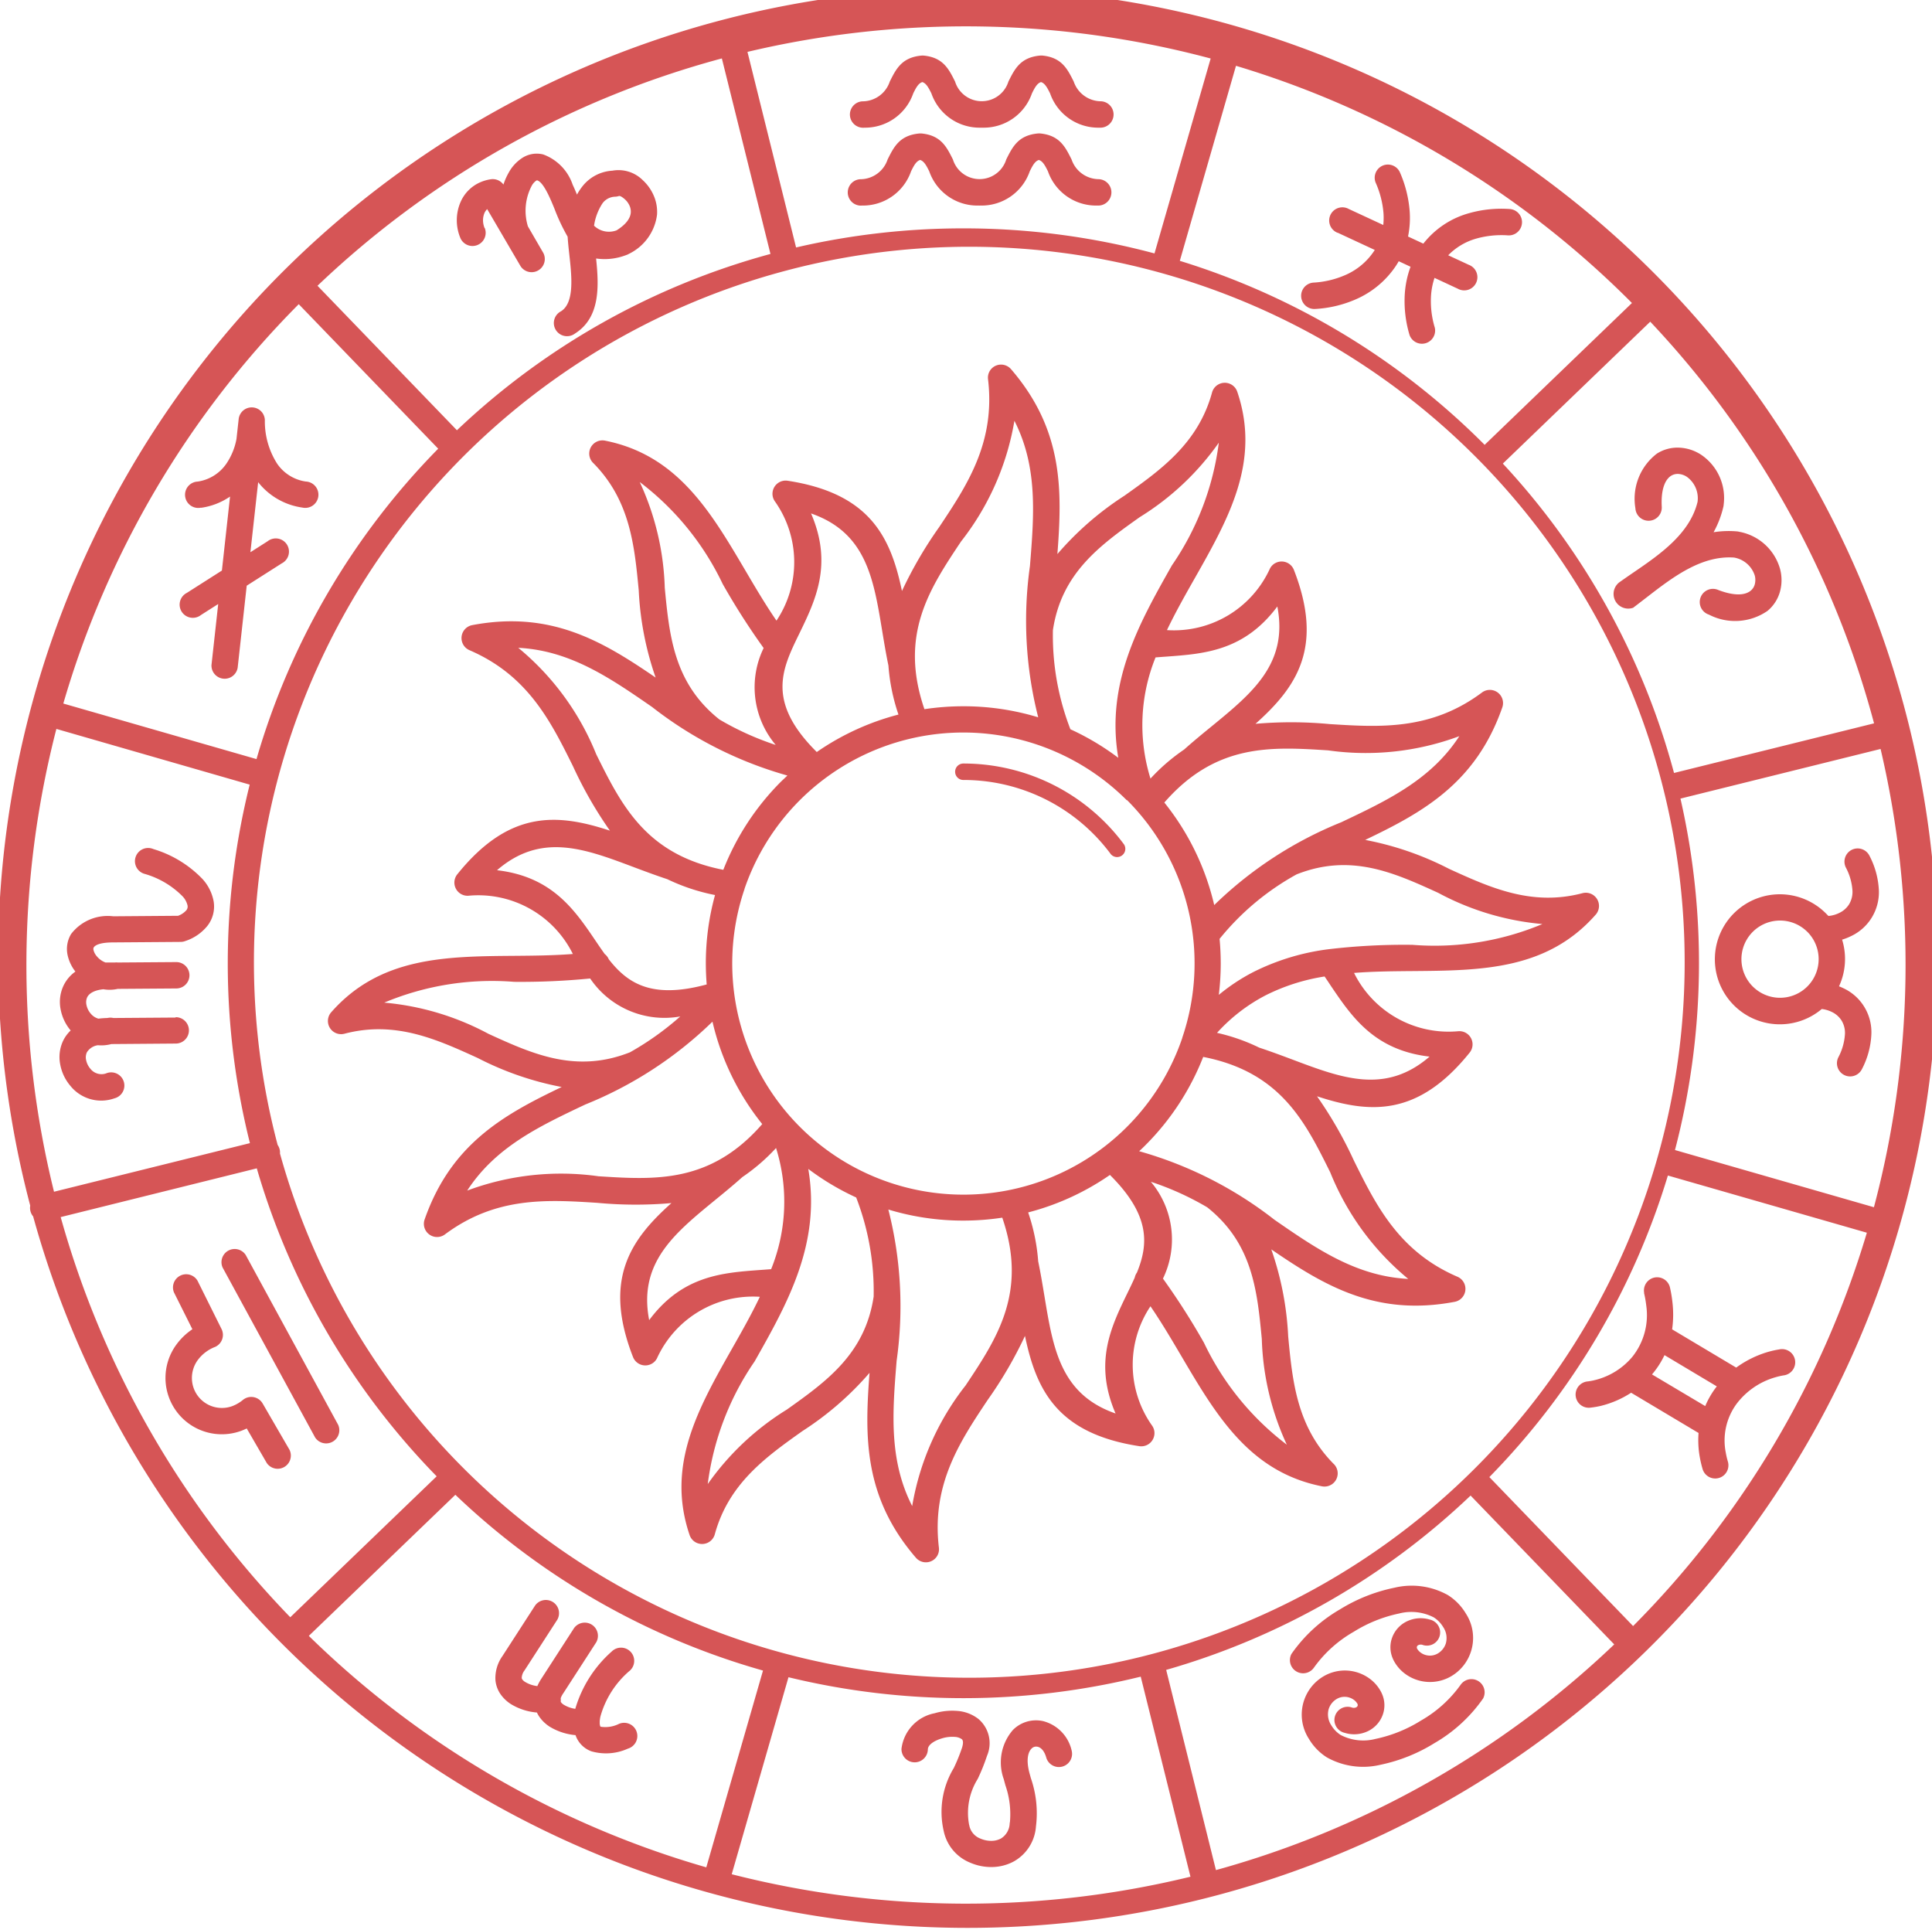 <svg xmlns="http://www.w3.org/2000/svg" width="73.259" height="73.172" viewBox="0 0 73.259 73.172">
  <g id="Group_225" data-name="Group 225" transform="translate(-8 246)">
    <path id="Path_8" data-name="Path 8" d="M39.334,11.463a27.963,27.963,0,0,1,7.248.95l2.13-7.39a35.932,35.932,0,0,0-17.564-.251l1.843,7.415a28.015,28.015,0,0,1,6.345-.724Zm0,20.913a.312.312,0,1,1,0-.624,7.578,7.578,0,0,1,6.092,3.066.312.312,0,0,1-.5.371,6.944,6.944,0,0,0-5.591-2.813ZM9.469,41.369a.5.5,0,1,1,0,1l-2.44.019a1.488,1.488,0,0,1-.513.044A.586.586,0,0,0,6.1,42.7a.459.459,0,0,0-.03.292.724.724,0,0,0,.163.333.534.534,0,0,0,.59.177.5.5,0,1,1,.32.944,1.5,1.5,0,0,1-1.672-.477,1.737,1.737,0,0,1-.381-.8A1.445,1.445,0,0,1,5.2,42.26a1.343,1.343,0,0,1,.285-.387l0,0a1.737,1.737,0,0,1-.381-.8,1.445,1.445,0,0,1,.116-.913,1.388,1.388,0,0,1,.444-.52,1.549,1.549,0,0,1-.29-.6,1.1,1.1,0,0,1,.126-.823,1.746,1.746,0,0,1,1.6-.673l2.456-.019a.757.757,0,0,0,.32-.216.221.221,0,0,0,.041-.172.749.749,0,0,0-.19-.351A3.3,3.3,0,0,0,8.3,35.939a.5.5,0,1,1,.32-.944,4.277,4.277,0,0,1,1.862,1.134,1.718,1.718,0,0,1,.425.854,1.188,1.188,0,0,1-.233.918,1.789,1.789,0,0,1-.855.585.486.486,0,0,1-.166.029l-2.547.019c-.461,0-.683.085-.749.194a.144.144,0,0,0-.005.1.566.566,0,0,0,.13.239.782.782,0,0,0,.323.229c.044,0,.09,0,.135,0h.219a.507.507,0,0,1,.115,0l2.215-.016a.5.5,0,1,1,0,1l-2.22.016a1.4,1.4,0,0,1-.543.014c-.349.036-.539.156-.613.3a.459.459,0,0,0-.03.292.725.725,0,0,0,.163.333.578.578,0,0,0,.291.19,3.222,3.222,0,0,1,.341-.025.5.5,0,0,1,.226,0l2.362-.017ZM9.4,51.8a.5.5,0,0,1,.894-.441l.913,1.835a.5.5,0,0,1-.226.667.318.318,0,0,1-.048.02,1.485,1.485,0,0,0-.631.49,1.151,1.151,0,0,0-.22.678,1.135,1.135,0,0,0,1.137,1.135,1.12,1.12,0,0,0,.4-.072,1.441,1.441,0,0,0,.4-.235.5.5,0,0,1,.7.072.755.755,0,0,1,.045.065h0l1.019,1.757a.5.5,0,0,1-.863.5l-.759-1.309c-.063.03-.126.057-.19.082a2.136,2.136,0,0,1-2.891-2,2.139,2.139,0,0,1,.411-1.259A2.423,2.423,0,0,1,10.1,53.2L9.4,51.8Zm1.846-.94a.5.5,0,0,1,.875-.477l3.508,6.443a.5.5,0,0,1-.875.477Zm12.821,16.33c0,.005,0,.01,0,.015a.586.586,0,0,1,0,.115.142.142,0,0,0,.013.024.373.373,0,0,0,.108.095,1.147,1.147,0,0,0,.431.152A4.643,4.643,0,0,1,26,65.418a.5.5,0,1,1,.653.754,3.513,3.513,0,0,0-1.078,1.7,1.15,1.15,0,0,0-.03.207.4.4,0,0,1,0,.055.432.432,0,0,0,.015.1c.006.02.014.032.023.036a1.163,1.163,0,0,0,.693-.109.5.5,0,1,1,.336.94,2.011,2.011,0,0,1-1.384.1.993.993,0,0,1-.6-.613,2.262,2.262,0,0,1-.975-.317,1.4,1.4,0,0,1-.389-.368,1.18,1.18,0,0,1-.1-.172,2.24,2.24,0,0,1-.984-.318,1.4,1.4,0,0,1-.389-.368,1.11,1.11,0,0,1-.2-.55,1.438,1.438,0,0,1,.263-.9l1.243-1.923a.5.5,0,0,1,.84.54l-1.243,1.923a.5.5,0,0,0-.106.282.118.118,0,0,0,.023.061.373.373,0,0,0,.108.095,1.146,1.146,0,0,0,.461.156,1.926,1.926,0,0,1,.149-.275l1.243-1.923a.5.5,0,0,1,.84.54L24.165,67a.787.787,0,0,0-.1.191Zm13.921,1.941a.5.5,0,0,1-1-.024,1.565,1.565,0,0,1,1.259-1.349,2.347,2.347,0,0,1,.843-.089,1.474,1.474,0,0,1,.818.308,1.206,1.206,0,0,1,.324,1.393,7.473,7.473,0,0,1-.353.878,2.433,2.433,0,0,0-.328,1.732.5.5,0,0,1,.014.059h0a.669.669,0,0,0,.418.472,1.011,1.011,0,0,0,.414.085.76.76,0,0,0,.365-.09.7.7,0,0,0,.329-.568.441.441,0,0,1,.01-.059,3.341,3.341,0,0,0-.176-1.4c0-.014-.009-.031-.058-.22a1.873,1.873,0,0,1,.345-1.865,1.232,1.232,0,0,1,1.155-.335A1.492,1.492,0,0,1,43.447,69.2a.5.5,0,0,1-.965.255c-.068-.257-.2-.4-.333-.426a.24.24,0,0,0-.229.069c-.141.141-.205.44-.084.909.011.044.023.082.058.212a4.051,4.051,0,0,1,.193,1.832,1.652,1.652,0,0,1-.835,1.323,1.779,1.779,0,0,1-.839.215,2,2,0,0,1-.824-.167,1.656,1.656,0,0,1-1-1.2,3.212,3.212,0,0,1,.383-2.388,6.919,6.919,0,0,0,.31-.762c.058-.185.045-.288-.008-.331a.5.5,0,0,0-.266-.086,1.31,1.31,0,0,0-.479.054c-.288.084-.535.239-.54.416Zm15.8-.631a.5.5,0,1,1,.285-.957.2.2,0,0,0,.08.01.2.2,0,0,0,.068-.015l.012-.006a.1.1,0,0,0,.05-.052.084.084,0,0,0,0-.06l0-.01a.49.49,0,0,0-.123-.146.582.582,0,0,0-.188-.1.59.59,0,0,0-.49.059.675.675,0,0,0-.179.159.685.685,0,0,0-.115.215.748.748,0,0,0,.1.621,1.1,1.1,0,0,0,.359.368,1.859,1.859,0,0,0,1.318.145,5.285,5.285,0,0,0,1.716-.692,4.734,4.734,0,0,0,1.517-1.371.5.5,0,0,1,.844.531,5.757,5.757,0,0,1-1.844,1.692,6.322,6.322,0,0,1-2.048.821,2.815,2.815,0,0,1-2.033-.281,2.094,2.094,0,0,1-.679-.7,1.692,1.692,0,0,1,.09-1.968,1.676,1.676,0,0,1,.445-.393,1.589,1.589,0,0,1,1.823.12,1.473,1.473,0,0,1,.373.451.873.873,0,0,1,.04.084,1.064,1.064,0,0,1,.028.791,1.1,1.1,0,0,1-.519.6q-.039.021-.086.041a1.2,1.2,0,0,1-.828.047Zm3.242-4.291a.5.5,0,1,1-.285.957.2.2,0,0,0-.08-.01.2.2,0,0,0-.068.015l-.013.006a.1.1,0,0,0-.05.052.084.084,0,0,0,0,.06l0,.01a.49.49,0,0,0,.123.146.582.582,0,0,0,.188.1.59.59,0,0,0,.49-.059.675.675,0,0,0,.179-.159.685.685,0,0,0,.115-.215.748.748,0,0,0-.1-.621,1.1,1.1,0,0,0-.359-.368,1.859,1.859,0,0,0-1.318-.145,5.285,5.285,0,0,0-1.716.692,4.734,4.734,0,0,0-1.517,1.371.5.5,0,0,1-.844-.531,5.757,5.757,0,0,1,1.844-1.692A6.322,6.322,0,0,1,55.678,63a2.815,2.815,0,0,1,2.033.281,2.094,2.094,0,0,1,.679.7,1.692,1.692,0,0,1-.09,1.968,1.676,1.676,0,0,1-.445.393,1.589,1.589,0,0,1-1.823-.12,1.473,1.473,0,0,1-.373-.451.872.872,0,0,1-.04-.084,1.064,1.064,0,0,1-.028-.791,1.1,1.1,0,0,1,.519-.6q.039-.021.086-.041a1.2,1.2,0,0,1,.828-.047ZM65.15,51.823a.5.5,0,0,1,.973-.227,4.891,4.891,0,0,1,.1.595,4,4,0,0,1-.013,1.013l2.43,1.45a3.913,3.913,0,0,1,1.183-.588,3.594,3.594,0,0,1,.441-.1.5.5,0,1,1,.168.984,2.763,2.763,0,0,0-.324.076,2.811,2.811,0,0,0-1.461,1.012,2.348,2.348,0,0,0-.405,1.827,3.024,3.024,0,0,0,.086.366.5.5,0,0,1-.958.285,4.209,4.209,0,0,1-.114-.483,3.6,3.6,0,0,1-.044-.9l-2.557-1.526a3.726,3.726,0,0,1-1.155.5h0a3.433,3.433,0,0,1-.4.067A.5.5,0,1,1,63,55.179a2.075,2.075,0,0,0,.27-.049h0a2.682,2.682,0,0,0,1.429-.882,2.536,2.536,0,0,0,.529-1.953,3.911,3.911,0,0,0-.084-.473Zm.768,2.364a3.375,3.375,0,0,1-.444.694l-.027.032,2.018,1.2a3.31,3.31,0,0,1,.381-.671c.019-.025.038-.051.058-.076l-1.984-1.185ZM72.541,40.2c.055.021.11.045.164.071a1.838,1.838,0,0,1,1.059,1.762,3.148,3.148,0,0,1-.354,1.3.5.5,0,0,1-.9-.437,2.17,2.17,0,0,0,.253-.882.9.9,0,0,0-.138-.533.892.892,0,0,0-.363-.312,1.165,1.165,0,0,0-.378-.11,2.465,2.465,0,1,1,.154-3.628c.033.032.064.066.1.1a1.127,1.127,0,0,0,.409-.114.892.892,0,0,0,.363-.312.914.914,0,0,0,.138-.533,2.175,2.175,0,0,0-.253-.882.5.5,0,0,1,.9-.437,3.138,3.138,0,0,1,.354,1.3A1.838,1.838,0,0,1,72.985,38.3a2.125,2.125,0,0,1-.33.129,2.471,2.471,0,0,1-.114,1.764Zm-1.205-2.067a1.464,1.464,0,1,0,.43,1.037A1.466,1.466,0,0,0,71.336,38.132ZM64.742,25.843a.556.556,0,0,1-.539-.958c.18-.127.341-.239.506-.352,1.027-.7,2.17-1.485,2.465-2.7a1,1,0,0,0-.409-.953.656.656,0,0,0-.32-.107.476.476,0,0,0-.274.07c-.229.146-.39.516-.354,1.179a.5.5,0,0,1-1,.051,2.154,2.154,0,0,1,.815-2.07,1.454,1.454,0,0,1,.848-.226,1.644,1.644,0,0,1,.817.26,1.976,1.976,0,0,1,.867,1.9.42.42,0,0,1-.013.087,3.7,3.7,0,0,1-.369.959,3.635,3.635,0,0,1,.884-.032.551.551,0,0,1,.093.016,1.978,1.978,0,0,1,1.543,1.406,1.644,1.644,0,0,1,0,.853,1.452,1.452,0,0,1-.475.739,2.159,2.159,0,0,1-2.223.141.5.5,0,1,1,.356-.933c.62.237,1.023.2,1.232.024a.466.466,0,0,0,.151-.236.661.661,0,0,0,0-.338,1,1,0,0,0-.782-.679c-1.249-.09-2.345.757-3.327,1.517-.19.146-.376.291-.489.375ZM53.53,11.633a.5.5,0,1,1,.419-.905l1.308.607a2.665,2.665,0,0,0,.009-.437,3.52,3.52,0,0,0-.3-1.173.5.5,0,0,1,.918-.395,4.536,4.536,0,0,1,.376,1.509,3.517,3.517,0,0,1-.064.933l.58.27A3.327,3.327,0,0,1,58.5,10.89a4.5,4.5,0,0,1,1.544-.161.5.5,0,1,1-.054,1,3.536,3.536,0,0,0-1.208.122,2.391,2.391,0,0,0-1.063.632l.783.363a.5.5,0,1,1-.419.905L57.2,13.34a2.681,2.681,0,0,0-.134.709,3.455,3.455,0,0,0,.146,1.182.5.5,0,0,1-.957.281,4.482,4.482,0,0,1-.185-1.517,3.682,3.682,0,0,1,.221-1.077l-.448-.209c-.031.056-.065.111-.1.165a3.506,3.506,0,0,1-1.576,1.3,4.455,4.455,0,0,1-1.494.345.5.5,0,1,1-.059-1,3.48,3.48,0,0,0,1.158-.267,2.506,2.506,0,0,0,1.134-.927c.01-.015.019-.029.028-.044l-1.408-.654ZM10.433,22.05a.5.5,0,1,1-.133-.987,1.6,1.6,0,0,0,1.088-.678,2.461,2.461,0,0,0,.384-.937l.083-.753h0a.483.483,0,0,1,.063-.194l.011-.019a.5.5,0,0,1,.156-.156l.019-.011a.5.5,0,0,1,.493,0l.019.011a.5.5,0,0,1,.156.156l.011.019a.5.5,0,0,1,.065.23,2.98,2.98,0,0,0,.465,1.652,1.591,1.591,0,0,0,1.088.678.5.5,0,1,1-.133.987,2.589,2.589,0,0,1-1.674-.962L12.3,23.741l.653-.416a.5.5,0,1,1,.535.839l-1.328.846-.343,3.109a.5.5,0,0,1-.993-.1l.255-2.314-.653.416a.5.5,0,1,1-.535-.839l1.328-.846.309-2.805a2.577,2.577,0,0,1-1.1.426Zm10.754-10.6a.5.5,0,0,1-.918.395,1.741,1.741,0,0,1,.006-1.394,1.443,1.443,0,0,1,.749-.739,1.572,1.572,0,0,1,.39-.11.5.5,0,0,1,.481.2,2.447,2.447,0,0,1,.205-.462,1.546,1.546,0,0,1,.505-.545,1.008,1.008,0,0,1,.8-.134A1.851,1.851,0,0,1,24.52,9.808c.055.116.109.244.164.375a2.037,2.037,0,0,1,.181-.281,1.559,1.559,0,0,1,1.162-.626,1.3,1.3,0,0,1,1.147.356,1.727,1.727,0,0,1,.409.565,1.552,1.552,0,0,1,.136.746,1.916,1.916,0,0,1-1.072,1.489h0a.5.5,0,0,1-.1.044,2.264,2.264,0,0,1-1.139.129c.11,1.057.161,2.237-.8,2.845a.5.5,0,1,1-.531-.843c.516-.325.408-1.321.315-2.157-.026-.235-.05-.46-.063-.671a7.285,7.285,0,0,1-.5-1.062c-.066-.162-.133-.322-.208-.48-.184-.39-.335-.567-.45-.595a.069.069,0,0,0-.034.012.57.57,0,0,0-.173.2,2.03,2.03,0,0,0-.141,1.534L23.41,12.4a.5.5,0,0,1-.864.5l-1.268-2.167a.508.508,0,0,0-.1.14.73.73,0,0,0-.048.4.812.812,0,0,0,.051.181Zm4.143-.089a.813.813,0,0,0,.854.177c.374-.232.524-.468.539-.673a.543.543,0,0,0-.05-.269.716.716,0,0,0-.17-.232c-.1-.089-.189-.142-.231-.127a.5.5,0,0,1-.133.025h0a.616.616,0,0,0-.483.244,2.083,2.083,0,0,0-.315.792C25.336,11.322,25.333,11.343,25.329,11.366ZM35.563,7.647a.5.5,0,1,1-.059-1,1.094,1.094,0,0,0,1.04-.749c.239-.48.455-.912,1.189-.984a.576.576,0,0,1,.114,0c.722.077.935.507,1.173.983a1.059,1.059,0,0,0,2.023,0c.239-.48.455-.912,1.189-.984a.576.576,0,0,1,.114,0c.722.077.935.507,1.173.983a1.1,1.1,0,0,0,1.04.749.5.5,0,1,1-.059,1,1.933,1.933,0,0,1-1.877-1.3c-.1-.2-.191-.382-.344-.428-.153.046-.244.227-.344.428a1.933,1.933,0,0,1-1.866,1.3.649.649,0,0,1-.07,0,1.933,1.933,0,0,1-1.877-1.3c-.1-.2-.191-.382-.344-.428-.153.046-.244.227-.344.428a1.933,1.933,0,0,1-1.877,1.3ZM35.481,10.6a.5.5,0,1,1-.059-1,1.094,1.094,0,0,0,1.04-.749c.239-.48.455-.912,1.189-.984a.577.577,0,0,1,.114,0c.722.077.935.507,1.173.983a1.059,1.059,0,0,0,2.023,0c.239-.48.455-.912,1.189-.984a.577.577,0,0,1,.114,0c.722.077.935.507,1.173.983a1.1,1.1,0,0,0,1.04.749.5.5,0,1,1-.059,1,1.933,1.933,0,0,1-1.877-1.3c-.1-.2-.191-.382-.344-.428-.153.046-.244.227-.344.428a1.933,1.933,0,0,1-1.866,1.3.649.649,0,0,1-.07,0,1.933,1.933,0,0,1-1.877-1.3c-.1-.2-.191-.382-.344-.428-.153.046-.244.227-.344.428a1.933,1.933,0,0,1-1.877,1.3Zm29.9,4.4-5.59,5.381a27.792,27.792,0,0,1,6.491,11.729l7.585-1.881a35.505,35.505,0,0,0-8.488-15.229ZM59.1,19.671l5.586-5.378-.063-.064A35.613,35.613,0,0,0,49.672,5.3l-2.13,7.394a27.881,27.881,0,0,1,11.517,6.934ZM74.114,31.2l-7.588,1.882a28.035,28.035,0,0,1-.208,13.324l7.544,2.168A35.811,35.811,0,0,0,74.114,31.2ZM73.593,49.54l-7.544-2.168a27.837,27.837,0,0,1-6.77,11.434l.023.022,5.428,5.625a35.562,35.562,0,0,0,8.864-14.913ZM64.017,65.151l-5.436-5.632-.012-.014a27.849,27.849,0,0,1-11.544,6.61l1.887,7.59a35.577,35.577,0,0,0,15.1-8.554ZM47.946,73.956l-1.886-7.585a28.132,28.132,0,0,1-13.357.022l-2.152,7.469a35.946,35.946,0,0,0,17.394.094ZM29.587,73.6l2.15-7.46a27.866,27.866,0,0,1-11.665-6.664l-5.557,5.349A35.61,35.61,0,0,0,29.586,73.6ZM13.812,64.119l5.551-5.343A27.824,27.824,0,0,1,12.542,47.1L5.106,48.948A35.541,35.541,0,0,0,13.813,64.12Zm-9.753-15.2a.48.48,0,0,1-.1-.2.5.5,0,0,1-.008-.206,36.766,36.766,0,1,1,.108.4Zm.793-.932,7.43-1.843a28.046,28.046,0,0,1-.009-13.592L4.943,30.44a35.816,35.816,0,0,0-.091,17.542Zm8.481-1.774a.5.5,0,0,1,.075.166.489.489,0,0,1,.013.159,27.126,27.126,0,1,0-.088-.325ZM5.206,29.478l7.325,2.106a27.835,27.835,0,0,1,6.89-11.768l-5.288-5.479A35.543,35.543,0,0,0,5.206,29.478Zm9.638-15.839,5.287,5.478a27.84,27.84,0,0,1,11.889-6.684L30.177,5.02A35.608,35.608,0,0,0,14.844,13.639ZM49.024,40.52a7.294,7.294,0,0,1,1.318-.869,8.809,8.809,0,0,1,2.835-.858,24.382,24.382,0,0,1,3.187-.167,10.576,10.576,0,0,0,4.927-.788,10.242,10.242,0,0,1-3.953-1.184c-1.669-.762-3.315-1.511-5.366-.7A9.876,9.876,0,0,0,49.05,38.4q.043.457.044.925a9.892,9.892,0,0,1-.073,1.194Zm-.179-3.4a14.885,14.885,0,0,1,4.817-3.141c1.748-.827,3.406-1.612,4.479-3.264a10.17,10.17,0,0,1-4.978.538c-2.158-.137-4.248-.27-6.208,1.978a9.729,9.729,0,0,1,1.892,3.888ZM46.43,32.323a7.315,7.315,0,0,1,1.274-1.1c.336-.3.7-.6,1.054-.888,1.537-1.26,2.9-2.376,2.482-4.537-1.257,1.687-2.771,1.795-4.2,1.9-.141.01-.281.02-.418.031A6.829,6.829,0,0,0,46.43,32.323Zm.629-5.629a4,4,0,0,0,3.9-2.332h0a.491.491,0,0,1,.264-.236.5.5,0,0,1,.645.285c1.143,2.933.106,4.443-1.457,5.836a15.6,15.6,0,0,1,2.816.01c1.9.12,3.844.244,5.776-1.2h0a.5.5,0,0,1,.769.563c-1,2.866-3,3.978-5.2,5.028a11.7,11.7,0,0,1,3.185,1.1c1.554.708,3.13,1.428,5.059.918h0a.5.5,0,0,1,.5.811c-1.843,2.1-4.333,2.123-6.942,2.144-.738.006-1.484.012-2.225.07A4,4,0,0,0,58.115,41.9a.5.5,0,0,1,.42.809c-1.972,2.454-3.8,2.313-5.79,1.659a15.467,15.467,0,0,1,1.4,2.442c.843,1.7,1.709,3.446,3.926,4.4a.5.5,0,0,1-.1.949c-2.984.568-4.951-.612-6.96-1.987a11.673,11.673,0,0,1,.641,3.306c.161,1.691.326,3.406,1.713,4.816a.5.5,0,0,1-.431.861c-2.745-.543-4.008-2.688-5.332-4.935-.375-.636-.754-1.28-1.173-1.891a3.99,3.99,0,0,0,.06,4.522.493.493,0,0,1,.086.362.5.5,0,0,1-.569.42c-3.115-.478-3.908-2.131-4.335-4.18a15.639,15.639,0,0,1-1.416,2.429c-1.053,1.58-2.133,3.2-1.848,5.6h0a.494.494,0,0,1-.169.435.5.5,0,0,1-.7-.051c-1.987-2.3-1.948-4.589-1.761-7.013a11.724,11.724,0,0,1-2.543,2.206c-1.392.989-2.8,1.993-3.325,3.917h0a.5.5,0,0,1-.954.03c-.9-2.644.326-4.808,1.612-7.078.363-.639.732-1.289,1.05-1.958a4,4,0,0,0-3.9,2.332h0a.491.491,0,0,1-.264.236.5.5,0,0,1-.645-.285c-1.143-2.933-.106-4.443,1.457-5.836a15.6,15.6,0,0,1-2.816-.01c-1.9-.12-3.844-.244-5.776,1.2h0a.5.5,0,0,1-.769-.563c1-2.866,3-3.978,5.2-5.028a11.7,11.7,0,0,1-3.185-1.1c-1.554-.708-3.13-1.428-5.059-.918h0a.5.5,0,0,1-.5-.811c1.843-2.1,4.333-2.123,6.942-2.144.738-.006,1.484-.012,2.225-.07a4,4,0,0,0-3.965-2.208.5.5,0,0,1-.42-.809c1.972-2.454,3.8-2.313,5.79-1.659a15.466,15.466,0,0,1-1.4-2.442c-.843-1.7-1.709-3.446-3.926-4.4a.5.5,0,0,1,.1-.949c2.984-.568,4.951.612,6.96,1.987a11.673,11.673,0,0,1-.641-3.306c-.161-1.691-.326-3.406-1.713-4.816a.5.5,0,0,1,.431-.861c2.745.543,4.008,2.688,5.332,4.935.374.636.754,1.28,1.173,1.89a3.99,3.99,0,0,0-.06-4.522.493.493,0,0,1-.086-.362.5.5,0,0,1,.569-.42c3.115.478,3.908,2.131,4.335,4.18a15.638,15.638,0,0,1,1.416-2.429c1.053-1.58,2.133-3.2,1.848-5.6h0a.494.494,0,0,1,.169-.435.5.5,0,0,1,.7.051c1.987,2.3,1.948,4.589,1.761,7.013A11.724,11.724,0,0,1,45.44,21.6c1.392-.989,2.8-1.993,3.325-3.917h0a.5.5,0,0,1,.954-.03c.9,2.644-.326,4.809-1.612,7.078-.363.639-.73,1.289-1.05,1.958Zm5.972,13.132a7.573,7.573,0,0,0-2.231.712,6.57,6.57,0,0,0-1.847,1.425,7.25,7.25,0,0,1,1.6.56c.449.149.872.307,1.285.462,1.859.7,3.507,1.318,5.174-.121-2.092-.244-2.942-1.5-3.746-2.688C53.189,40.057,53.109,39.939,53.031,39.826Zm-7.2,11.424a.5.5,0,0,1,.086-.2c.431-1.063.523-2.162-1.025-3.7a9.732,9.732,0,0,1-3.1,1.421,7.43,7.43,0,0,1,.38,1.855c.094.451.169.908.243,1.355.324,1.957.61,3.691,2.691,4.413-.834-1.93-.17-3.292.458-4.582.091-.187.181-.373.264-.56Zm1.075.034a26.983,26.983,0,0,1,1.552,2.428A10.529,10.529,0,0,0,51.6,57.577a10.225,10.225,0,0,1-.949-4.01c-.175-1.825-.348-3.623-2.071-4.991a10.924,10.924,0,0,0-2.136-.967,3.393,3.393,0,0,1,.458,3.673ZM46,46.45a14.868,14.868,0,0,1,5.132,2.6c1.592,1.1,3.1,2.141,5.072,2.242a10.128,10.128,0,0,1-2.957-4.038c-.959-1.933-1.888-3.806-4.818-4.379a9.767,9.767,0,0,1-2.195,3.351C46.161,46.3,46.082,46.376,46,46.45Zm-12.547.667c.489,2.848-.8,5.12-2.032,7.3a10.549,10.549,0,0,0-1.779,4.652,10.219,10.219,0,0,1,3-2.824c1.494-1.063,2.967-2.111,3.291-4.285a9.87,9.87,0,0,0-.663-3.756,9.752,9.752,0,0,1-1.818-1.084Zm3.037,1.545a14.8,14.8,0,0,1,.314,5.734c-.156,1.926-.305,3.754.59,5.508A10.118,10.118,0,0,1,39.42,55.33c1.2-1.8,2.357-3.54,1.39-6.36a9.916,9.916,0,0,1-1.477.111A9.738,9.738,0,0,1,36.493,48.662Zm-4.447,2.267a6.821,6.821,0,0,0,.189-4.6,7.285,7.285,0,0,1-1.275,1.1c-.336.3-.7.6-1.054.888-1.537,1.26-2.9,2.376-2.482,4.537,1.257-1.687,2.771-1.795,4.2-1.9.141-.01.281-.02.418-.031Zm-6.3-11.949a.51.51,0,0,1,.146.194c.705.9,1.612,1.522,3.713.954q-.032-.4-.033-.8a9.731,9.731,0,0,1,.349-2.59,7.465,7.465,0,0,1-1.808-.6c-.449-.149-.872-.307-1.285-.462-1.859-.7-3.508-1.318-5.174.121,2.092.244,2.942,1.5,3.746,2.688.115.17.229.337.346.5Zm-.561.922a26.851,26.851,0,0,1-2.88.127,10.576,10.576,0,0,0-4.927.788A10.242,10.242,0,0,1,21.327,42c1.669.762,3.315,1.511,5.366.7A10.982,10.982,0,0,0,28.6,41.341,3.4,3.4,0,0,1,25.182,39.9Zm4.64,1.636A14.885,14.885,0,0,1,25,44.679c-1.748.827-3.406,1.612-4.479,3.264A10.17,10.17,0,0,1,25.5,47.4c2.158.137,4.248.27,6.208-1.978A9.719,9.719,0,0,1,29.821,41.538Zm1.939-14.164a26.807,26.807,0,0,1-1.552-2.428,10.529,10.529,0,0,0-3.146-3.866,10.224,10.224,0,0,1,.949,4.01c.175,1.825.348,3.623,2.071,4.991a10.924,10.924,0,0,0,2.136.967,3.393,3.393,0,0,1-.458-3.673Zm.9,4.833a14.868,14.868,0,0,1-5.132-2.6c-1.592-1.1-3.1-2.141-5.072-2.242a10.128,10.128,0,0,1,2.957,4.038c.959,1.933,1.888,3.806,4.818,4.379a9.767,9.767,0,0,1,2.195-3.351C32.506,32.357,32.585,32.281,32.663,32.207ZM45.21,31.54c-.489-2.848.8-5.119,2.032-7.3a10.549,10.549,0,0,0,1.779-4.652,10.219,10.219,0,0,1-3,2.824c-1.494,1.063-2.967,2.111-3.291,4.285a9.87,9.87,0,0,0,.663,3.756,9.752,9.752,0,0,1,1.818,1.084ZM42.173,30a14.8,14.8,0,0,1-.314-5.734c.156-1.926.305-3.754-.589-5.508a10.118,10.118,0,0,1-2.022,4.574c-1.2,1.8-2.357,3.54-1.39,6.36a9.911,9.911,0,0,1,1.476-.111A9.738,9.738,0,0,1,42.173,30Zm-5.3-.106a7.431,7.431,0,0,1-.38-1.855c-.094-.451-.169-.908-.243-1.355-.324-1.957-.61-3.691-2.691-4.413.834,1.93.17,3.292-.458,4.582-.645,1.325-1.244,2.557.675,4.463a9.732,9.732,0,0,1,3.1-1.421Zm8.658,3.25A8.769,8.769,0,0,0,31.037,36.5l0,.009a8.765,8.765,0,0,0,16.6,5.643l0-.009a8.758,8.758,0,0,0-2.1-9.008Z" transform="translate(5.195 -248.805)" fill="#d65556"/>
  </g>
</svg>
